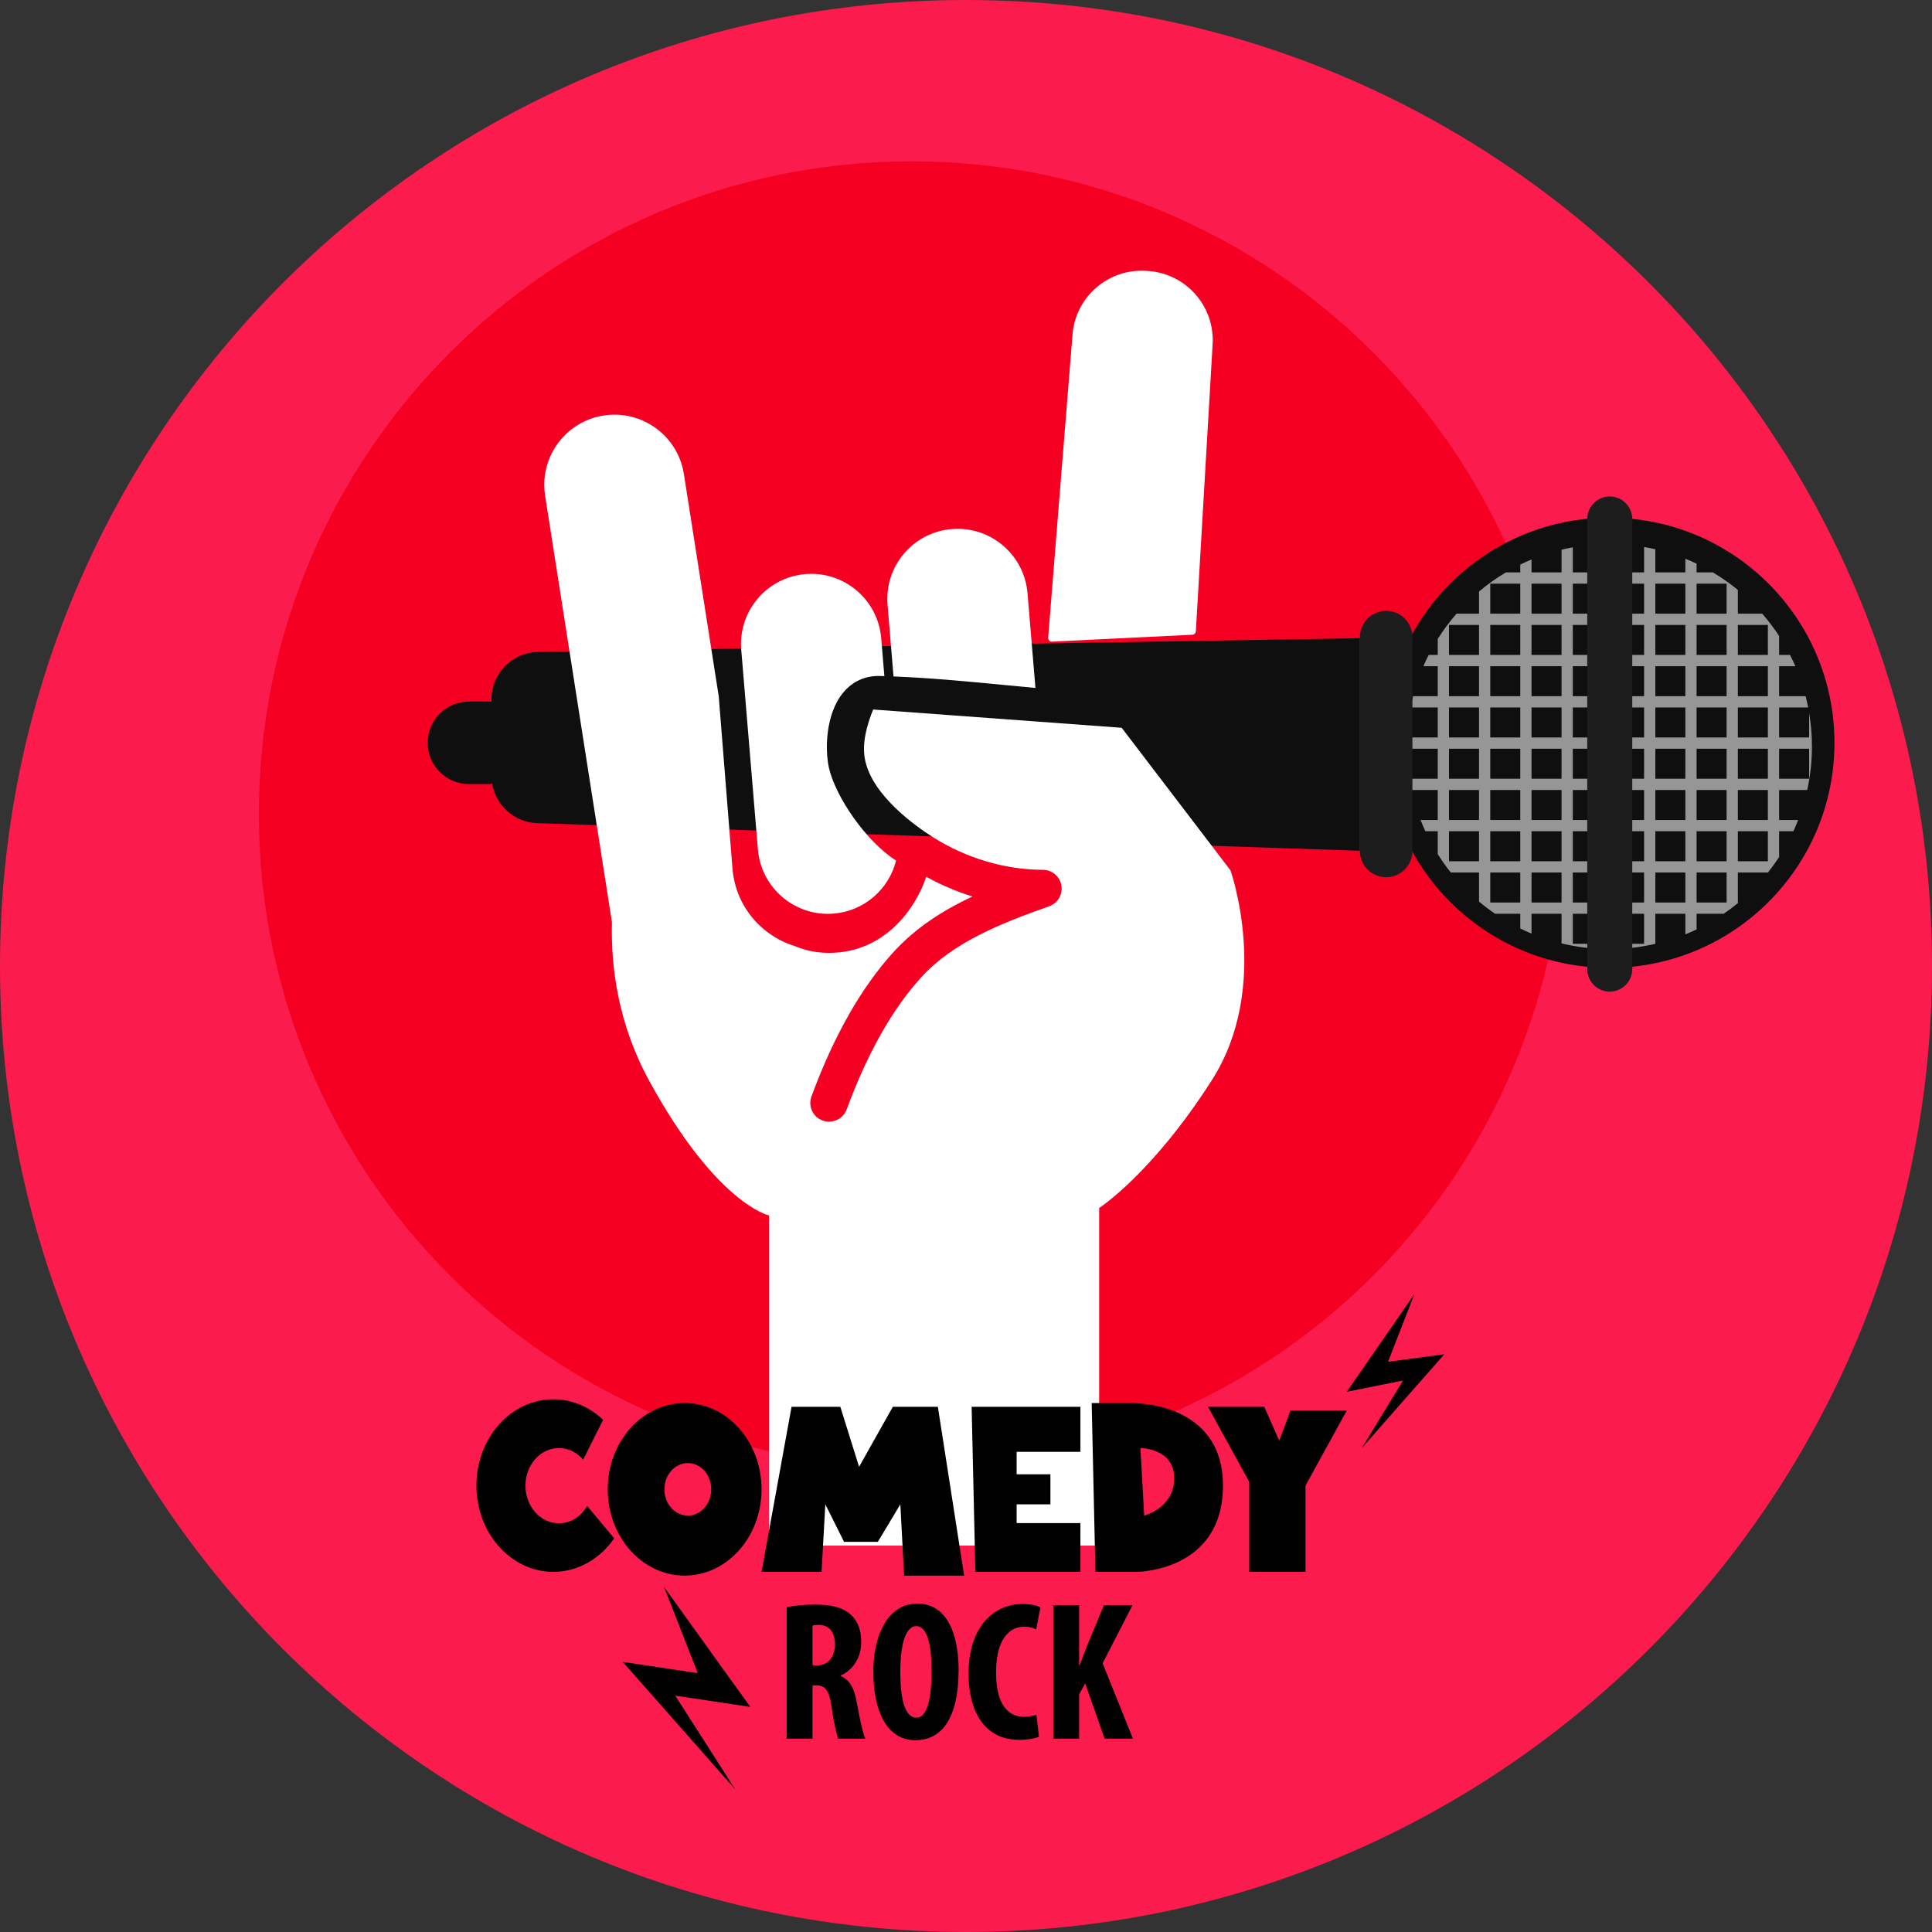 <?xml version="1.0" encoding="UTF-8"?>
<svg width="515px" height="515px" viewBox="0 0 515 515" version="1.1" xmlns="http://www.w3.org/2000/svg" xmlns:xlink="http://www.w3.org/1999/xlink">
    <rect x="0" y="0" width="515" height="515" fill="#333333" stroke="none"/>
    <!-- Generator: Sketch 62 (91390) - https://sketch.com -->
    <title>Group 95</title>
    <desc>Created with Sketch.</desc>
    <defs>
        <polygon id="path-1" points="0 515 515 515 515 0 0 0"></polygon>
    </defs>
    <g id="Page-1" stroke="none" stroke-width="1" fill="none" fill-rule="evenodd">
        <g id="Group-95">
            <path d="M515,257.5 C515,399.713 399.713,515 257.5,515 C115.287,515 0,399.713 0,257.5 C0,115.287 115.287,0 257.5,0 C399.713,0 515,115.287 515,257.5" id="Fill-1" fill="#FB1C4D"></path>
            <path d="M417,217 C417,313.098 339.098,391 243,391 C146.902,391 69,313.098 69,217 C69,120.902 146.902,43 243,43 C339.098,43 417,120.902 417,217" id="Fill-3" fill="#F50023"></path>
            <path d="M143.41,173.786 C136.522,173.905 131,179.522 131,186.411 L131,187.05 C130.67,187.02 130.338,187 130,187 L125,187 C118.925,187 114,191.925 114,198 C114,204.075 118.925,209 125,209 L130,209 C130.404,209 130.801,208.975 131.193,208.932 C132.182,214.733 137.119,219.211 143.193,219.42 L362.5,226.782 L362.5,170.109 L143.41,173.786 Z" id="Fill-5" fill="#0F0F0F"></path>
            <mask id="mask-2" fill="white">
                <use xlink:href="#path-1"></use>
            </mask>
            <g id="Clip-8"></g>
            <circle id="Oval" fill="#0F0F0F" mask="url(#mask-2)" cx="429" cy="198" r="60"></circle>
            <path d="M452.25,163.58 L460.25,163.58 L460.25,155.58 L452.25,155.58 L452.25,163.58 Z M452.25,174.58 L460.25,174.58 L460.25,166.58 L452.25,166.58 L452.25,174.58 Z M452.25,185.58 L460.25,185.58 L460.25,177.58 L452.25,177.58 L452.25,185.58 Z M452.25,196.58 L460.25,196.58 L460.25,188.58 L452.25,188.58 L452.25,196.58 Z M452.25,207.58 L460.25,207.58 L460.25,199.58 L452.25,199.58 L452.25,207.58 Z M452.25,218.58 L460.25,218.58 L460.25,210.58 L452.25,210.58 L452.25,218.58 Z M452.25,229.58 L460.25,229.58 L460.25,221.58 L452.25,221.58 L452.25,229.58 Z M452.25,240.58 L460.25,240.58 L460.25,232.58 L452.25,232.58 L452.25,240.58 Z M463.25,229.58 L471.25,229.58 L471.25,221.58 L463.25,221.58 L463.25,229.58 Z M463.25,218.58 L471.25,218.58 L471.25,210.58 L463.25,210.58 L463.25,218.58 Z M463.25,207.58 L471.25,207.58 L471.25,199.58 L463.25,199.58 L463.25,207.58 Z M463.25,196.58 L471.25,196.58 L471.25,188.58 L463.25,188.58 L463.25,196.58 Z M463.25,185.58 L471.25,185.58 L471.25,177.58 L463.25,177.58 L463.25,185.58 Z M463.25,174.58 L471.25,174.58 L471.25,166.58 L463.25,166.58 L463.25,174.58 Z M474.25,207.58 L482.25,207.58 L482.25,199.58 L474.25,199.58 L474.25,207.58 Z M441.25,163.58 L449.25,163.58 L449.25,155.58 L441.25,155.58 L441.25,163.58 Z M441.25,174.58 L449.25,174.58 L449.25,166.58 L441.25,166.58 L441.25,174.58 Z M441.25,185.58 L449.25,185.58 L449.25,177.58 L441.25,177.58 L441.25,185.58 Z M441.25,196.58 L449.25,196.58 L449.25,188.58 L441.25,188.58 L441.25,196.58 Z M441.25,207.58 L449.25,207.58 L449.25,199.58 L441.25,199.58 L441.25,207.58 Z M441.25,218.58 L449.25,218.58 L449.25,210.58 L441.25,210.58 L441.25,218.58 Z M441.25,229.58 L449.25,229.58 L449.25,221.58 L441.25,221.58 L441.25,229.58 Z M441.25,240.58 L449.25,240.58 L449.25,232.58 L441.25,232.58 L441.25,240.58 Z M430.25,163.58 L438.25,163.58 L438.25,155.58 L430.25,155.58 L430.25,163.58 Z M430.25,174.58 L438.25,174.58 L438.25,166.58 L430.25,166.58 L430.25,174.58 Z M430.25,185.58 L438.25,185.58 L438.25,177.58 L430.25,177.58 L430.25,185.58 Z M430.25,196.58 L438.25,196.58 L438.25,188.58 L430.25,188.58 L430.25,196.58 Z M430.25,207.58 L438.25,207.58 L438.25,199.58 L430.25,199.58 L430.25,207.58 Z M430.25,218.58 L438.25,218.58 L438.25,210.58 L430.25,210.58 L430.25,218.58 Z M430.25,229.58 L438.25,229.58 L438.25,221.58 L430.25,221.58 L430.25,229.58 Z M430.25,240.58 L438.25,240.58 L438.25,232.58 L430.25,232.58 L430.25,240.58 Z M430.25,251.58 L438.25,251.58 L438.25,243.58 L430.25,243.58 L430.25,251.58 Z M419.25,163.58 L427.25,163.58 L427.25,155.58 L419.25,155.58 L419.25,163.58 Z M419.25,174.58 L427.25,174.58 L427.25,166.58 L419.25,166.58 L419.25,174.58 Z M419.25,185.58 L427.25,185.58 L427.25,177.58 L419.25,177.58 L419.25,185.58 Z M419.25,196.58 L427.25,196.58 L427.25,188.58 L419.25,188.58 L419.25,196.58 Z M419.25,207.58 L427.25,207.58 L427.25,199.58 L419.25,199.58 L419.25,207.58 Z M419.25,218.58 L427.25,218.58 L427.25,210.58 L419.25,210.58 L419.25,218.58 Z M419.25,229.58 L427.25,229.58 L427.25,221.58 L419.25,221.58 L419.25,229.58 Z M419.25,240.58 L427.25,240.58 L427.25,232.58 L419.25,232.58 L419.25,240.58 Z M419.25,251.58 L427.25,251.58 L427.25,243.58 L419.25,243.58 L419.25,251.58 Z M408.25,163.58 L416.25,163.58 L416.25,155.58 L408.25,155.58 L408.25,163.58 Z M408.25,174.58 L416.25,174.58 L416.25,166.58 L408.25,166.58 L408.25,174.58 Z M408.25,185.58 L416.25,185.58 L416.25,177.58 L408.25,177.58 L408.25,185.58 Z M408.25,196.58 L416.25,196.58 L416.25,188.58 L408.25,188.58 L408.25,196.58 Z M408.25,207.58 L416.25,207.58 L416.25,199.58 L408.25,199.58 L408.25,207.58 Z M408.25,218.58 L416.25,218.58 L416.25,210.58 L408.25,210.58 L408.25,218.58 Z M408.25,229.58 L416.25,229.58 L416.25,221.58 L408.25,221.58 L408.25,229.58 Z M408.25,240.58 L416.25,240.58 L416.25,232.58 L408.25,232.58 L408.25,240.58 Z M397.25,163.58 L405.25,163.58 L405.25,155.58 L397.25,155.58 L397.25,163.58 Z M397.25,174.58 L405.25,174.58 L405.25,166.58 L397.25,166.58 L397.25,174.58 Z M397.25,185.58 L405.25,185.58 L405.25,177.58 L397.25,177.58 L397.25,185.58 Z M397.25,196.58 L405.25,196.58 L405.25,188.58 L397.25,188.58 L397.25,196.58 Z M397.25,207.58 L405.25,207.58 L405.25,199.58 L397.25,199.58 L397.25,207.58 Z M397.25,218.58 L405.25,218.58 L405.25,210.58 L397.25,210.58 L397.25,218.58 Z M397.25,229.58 L405.25,229.58 L405.25,221.58 L397.25,221.58 L397.25,229.58 Z M397.25,240.58 L405.25,240.58 L405.25,232.58 L397.25,232.58 L397.25,240.58 Z M386.25,174.58 L394.25,174.58 L394.25,166.58 L386.25,166.58 L386.25,174.58 Z M386.25,185.58 L394.25,185.58 L394.25,177.58 L386.25,177.58 L386.25,185.58 Z M386.25,196.58 L394.25,196.58 L394.25,188.58 L386.25,188.58 L386.25,196.58 Z M386.25,207.58 L394.25,207.58 L394.25,199.58 L386.25,199.58 L386.25,207.58 Z M386.25,218.58 L394.25,218.58 L394.25,210.58 L386.25,210.58 L386.25,218.58 Z M386.25,229.58 L394.25,229.58 L394.25,221.58 L386.25,221.58 L386.25,229.58 Z M375.75,207.58 L383.25,207.58 L383.25,199.58 L375.75,199.58 L375.75,207.58 Z M449.25,148.94 L449.25,152.58 L441.25,152.58 L441.25,146.413 C440.26,146.183 439.26,145.98 438.25,145.806 L438.25,152.58 L430.25,152.58 L430.25,145.08 L431.906,145.08 C430.944,145.029 429.976,145 429,145 C428.024,145 427.056,145.029 426.094,145.08 L427.25,145.08 L427.25,152.58 L419.25,152.58 L419.25,145.895 C418.24,146.079 417.239,146.288 416.25,146.528 L416.25,152.58 L408.25,152.58 L408.25,149.138 C407.233,149.561 406.234,150.016 405.25,150.498 L405.25,152.58 L401.413,152.58 C398.884,154.086 396.49,155.793 394.25,157.679 L394.25,163.58 L388.259,163.58 C386.421,165.691 384.745,167.944 383.25,170.325 L383.25,174.58 L380.842,174.58 C380.342,175.564 379.865,176.562 379.425,177.58 L383.25,177.58 L383.25,185.58 L376.683,185.58 C376.43,186.568 376.212,187.57 376.015,188.58 L383.25,188.58 L383.25,196.58 L375.75,196.58 L375.75,190.061 C375.265,192.97 375,195.953 375,199 C375,202.977 375.442,206.848 376.258,210.58 L383.25,210.58 L383.25,218.58 L378.676,218.58 C379.071,219.596 379.495,220.596 379.949,221.58 L383.25,221.58 L383.25,227.675 C384.319,229.377 385.48,231.013 386.727,232.58 L394.25,232.58 L394.25,240.321 C395.621,241.476 397.048,242.564 398.53,243.58 L405.25,243.58 L405.25,247.502 C406.234,247.984 407.233,248.439 408.25,248.862 L408.25,243.58 L416.25,243.58 L416.25,251.472 C420.34,252.462 424.606,253 429,253 C433.227,253 437.335,252.499 441.282,251.58 L441.25,251.58 L441.25,243.58 L449.25,243.58 L449.25,249.06 C450.265,248.649 451.268,248.217 452.25,247.748 L452.25,243.58 L459.47,243.58 C460.844,242.64 462.174,241.641 463.452,240.58 L463.25,240.58 L463.25,232.58 L471.25,232.58 L471.25,232.609 C472.313,231.274 473.314,229.889 474.25,228.455 L474.25,221.58 L478.051,221.58 C478.505,220.596 478.929,219.596 479.324,218.58 L474.25,218.58 L474.25,210.58 L481.742,210.58 C482.558,206.848 483,202.977 483,199 C483,195.953 482.734,192.97 482.25,190.061 L482.25,196.58 L474.25,196.58 L474.25,188.58 L481.985,188.58 C481.788,187.57 481.57,186.568 481.317,185.58 L474.25,185.58 L474.25,177.58 L478.575,177.58 C478.135,176.562 477.658,175.564 477.158,174.58 L474.25,174.58 L474.25,169.545 C472.884,167.45 471.377,165.459 469.741,163.58 L463.25,163.58 L463.25,157.253 C461.156,155.533 458.928,153.974 456.588,152.58 L452.25,152.58 L452.25,150.252 C451.268,149.783 450.265,149.351 449.25,148.94 L449.25,148.94 Z" id="Fill-1" fill="#969696" mask="url(#mask-2)"></path>
            <path d="M435.1,246.838 L435.1,242.082 L435.1,235.425 L435.1,230.669 L435.1,224.012 L435.1,219.257 L435.1,213.551 L435.1,208.795 L435.1,199.76 L435.1,195.005 L435.1,191.676 L435.1,186.921 L435.1,181.214 L435.1,176.459 L435.1,167.9 L435.1,163.144 L435.1,156.487 L435.1,151.732 L435.1,138.334 C435.1,137.165 434.761,136.077 434.183,135.155 C433.121,133.463 431.246,132.334 429.1,132.334 C426.896,132.334 424.974,133.526 423.931,135.298 C423.407,136.19 423.1,137.225 423.1,138.334 L423.1,151.732 L423.1,156.487 L423.1,163.144 L423.1,167.9 L423.1,176.459 L423.1,181.214 L423.1,186.921 L423.1,191.676 L423.1,195.005 L423.1,199.76 L423.1,208.795 L423.1,213.551 L423.1,219.257 L423.1,224.012 L423.1,230.669 L423.1,235.425 L423.1,242.082 L423.1,246.838 L423.1,258.333 C423.1,258.779 423.153,259.213 423.245,259.631 C423.838,262.32 426.233,264.333 429.1,264.333 C431.911,264.333 434.263,262.399 434.915,259.789 C435.032,259.322 435.1,258.837 435.1,258.333 L435.1,246.838 Z" id="Fill-77" fill="#1D1D1D" mask="url(#mask-2)"></path>
            <path d="M376.5,224.012 L376.5,219.257 L376.5,213.551 L376.5,208.795 L376.5,199.76 L376.5,195.005 L376.5,191.676 L376.5,186.921 L376.5,181.215 L376.5,176.459 L376.5,169.834 C376.5,168.658 376.207,167.551 375.694,166.577 C374.521,164.352 372.189,162.834 369.5,162.834 C365.634,162.834 362.5,165.968 362.5,169.834 L362.5,170.109 L362.5,226.783 L362.5,226.833 C362.5,230.699 365.634,233.833 369.5,233.833 C372.558,233.833 375.151,231.869 376.104,229.137 C376.356,228.414 376.5,227.642 376.5,226.833 L376.5,224.012 Z" id="Fill-78" fill="#1D1D1D" mask="url(#mask-2)"></path>
            <path d="M280.318,171.039 L317.716,169.203 C318.265,169.237 318.737,168.819 318.771,168.27 L323.24,91.811 C323.864,81.616 316.103,72.845 305.908,72.221 L305.458,72.194 C295.262,71.571 286.491,79.331 285.868,89.527 L279.397,169.999 C279.365,170.54 279.777,171.006 280.318,171.039" id="Fill-79" fill="#FFFFFF" mask="url(#mask-2)"></path>
            <path d="M238.86,229.39 C236.98,236.96 230.45,242.84 222.25,243.531 C221.72,243.571 221.19,243.6 220.67,243.6 C220.4,243.6 220.13,243.59 219.86,243.58 C210.58,243.18 202.83,235.93 202.03,226.43 L197.59,173.241 C196.79,163.63 203.39,155.12 212.64,153.32 C213.3,153.181 213.99,153.09 214.68,153.03 C224.99,152.17 234.04,159.82 234.9,170.13 L235.74,180.23 C235.33,180.21 234.91,180.201 234.5,180.19 C230.57,180.11 227.21,181.65 224.71,184.69 C220.02,190.4 219.91,199.941 220.95,204.611 C222.64,212.18 230.7,224.21 238.86,229.39" id="Fill-80" fill="#FFFFFF" mask="url(#mask-2)"></path>
            <path d="M238.18,180.32 C247.95,180.69 257.77,181.64 267.32,182.56 C270.18,182.84 273.1,183.12 276.01,183.38 L273.9,158.13 C273.04,147.82 263.99,140.17 253.68,141.03 C243.38,141.89 235.73,150.94 236.59,161.24 L238.18,180.32 Z" id="Fill-81" fill="#FFFFFF" mask="url(#mask-2)"></path>
            <path d="M323,288 C307,313 293,322 293,322 L293,412 L205,412 L205,324 C205,324 191,321 173,288 C164.75,272.87 162.81,257.75 163.12,245.8 L145.31,132.16 C145.16,131.18 145.08,130.2 145.08,129.24 C145.08,120.17 151.67,112.21 160.91,110.76 C171.12,109.16 180.7,116.15 182.3,126.36 L191.59,185.61 L195.25,231.52 C195.75,237.79 198.67,243.49 203.46,247.57 C205.94,249.69 208.78,251.24 211.81,252.16 C214.49,253.32 217.54,254 221,254 C235.81,254 244.1,242.18 246.9,233.71 C250.85,235.9 254.98,237.65 259.21,238.97 C251.35,242.68 244.14,247.25 238.22,253.74 C229.63,263.14 222.26,276.11 216.31,292.27 C215.35,294.86 216.68,297.74 219.27,298.69 C219.84,298.9 220.43,299 221,299 C223.03,299 224.95,297.75 225.69,295.73 C231.2,280.78 237.89,268.92 245.6,260.48 C254.09,251.19 266.56,246.23 279.67,241.58 C281.96,240.76 283.34,238.42 282.93,236.02 C282.52,233.62 280.44,231.87 278.01,231.86 C267.93,231.85 257.52,228.76 248.7,223.17 C243.94,220.15 232.66,212.13 230.63,202.73 C229.66,198.23 231.07,193.3 232.75,189.13 L299,194 L328,232 C328,232 339,263 323,288" id="Fill-82" fill="#FFFFFF" mask="url(#mask-2)"></path>
            <path d="M216.585,443.935 L217.842,443.935 C220.849,443.935 222.559,441.49 222.559,438.4 C222.559,435.357 221.356,433.212 218.266,433.13 C217.647,433.13 216.97,433.182 216.585,433.341 L216.585,443.935 Z M209.696,428.408 C211.871,427.964 214.61,427.724 217.247,427.724 C221.029,427.724 224.441,428.274 226.734,430.372 C228.888,432.339 229.556,434.712 229.556,437.768 C229.556,441.576 227.69,444.975 224.072,446.656 L224.072,446.759 C226.483,447.739 227.71,449.969 228.389,453.812 C229.079,457.748 230.033,462.163 230.665,463.456 L223.44,463.456 C222.995,462.471 222.196,458.878 221.654,454.942 C221.048,450.519 219.92,449.269 217.623,449.269 L216.585,449.269 L216.585,463.456 L209.696,463.456 L209.696,428.408 Z" id="Fill-83" fill="#000000" mask="url(#mask-2)"></path>
            <path d="M239.991,445.667 C239.991,453.738 241.489,457.864 244.296,457.864 C247.226,457.864 248.327,452.569 248.327,445.375 C248.327,439.096 247.37,433.47 244.242,433.47 C241.489,433.47 239.991,438.034 239.991,445.667 M255.53,445.044 C255.53,458.457 250.763,463.877 244.02,463.877 C235.973,463.877 232.788,455.346 232.788,445.585 C232.788,435.868 236.65,427.457 244.53,427.457 C253.106,427.457 255.53,436.891 255.53,445.044" id="Fill-84" fill="#000000" mask="url(#mask-2)"></path>
            <path d="M276.948,462.935 C275.953,463.404 274.015,463.774 271.612,463.774 C262.52,463.774 258.177,456.3 258.177,446.204 C258.177,432.795 265.619,427.565 272.515,427.565 C274.967,427.565 276.653,428.058 277.349,428.493 L276.196,434.325 C275.382,433.947 274.494,433.62 272.977,433.62 C269.033,433.62 265.505,437.024 265.505,445.822 C265.505,454.313 268.743,457.635 272.938,457.635 C274.098,457.635 275.428,457.377 276.273,457.111 L276.948,462.935 Z" id="Fill-85" fill="#000000" mask="url(#mask-2)"></path>
            <path d="M280.769,427.878 L287.659,427.878 L287.659,443.897 L287.807,443.897 C288.383,442.375 288.924,440.836 289.539,439.276 L294.269,427.878 L301.893,427.878 L293.916,443.372 L302,463.455 L294.443,463.455 L289.264,448.735 L287.659,451.641 L287.659,463.455 L280.769,463.455 L280.769,427.878 Z" id="Fill-86" fill="#000000" mask="url(#mask-2)"></path>
            <path d="M149,406.049 C144.065,406.049 140.065,401.561 140.065,396.025 C140.065,390.488 144.065,386 149,386 C151.538,386 153.824,387.194 155.45,389.1 L160.765,378.471 C157.189,375.062 152.56,373 147.5,373 C136.178,373 127,383.298 127,396 C127,408.702 136.178,419 147.5,419 C154.1,419 159.968,415.496 163.717,410.061 L156.52,401.424 C154.932,404.202 152.161,406.049 149,406.049" id="Fill-87" fill="#000000" mask="url(#mask-2)"></path>
            <path d="M183.348,390 C186.794,390 189.587,393.134 189.587,397 C189.587,400.866 186.794,404 183.348,404 C179.902,404 177.109,400.866 177.109,397 C177.109,393.134 179.902,390 183.348,390 M182.5,420 C193.822,420 203,409.702 203,397 C203,384.298 193.822,374 182.5,374 C171.179,374 162,384.298 162,397 C162,409.702 171.179,420 182.5,420" id="Fill-88" fill="#000000" mask="url(#mask-2)"></path>
            <polygon id="Fill-89" fill="#000000" mask="url(#mask-2)" points="238 375 229 391 224 375 211 375 203 419 219 419 220 401 225 411 234 411 240 401 241 420 257 420 250 375"></polygon>
            <polygon id="Fill-90" fill="#000000" mask="url(#mask-2)" points="260 419 288 419 288 406 271 406 271 401 280 401 280 393 271 393 271 387 288 387 288 375 259 375"></polygon>
            <path d="M305,404 L304,386 C304,386 313,386 313,394 C313,402 305,404 305,404 M301,374 L291,374 L292,419 L303,419 C303,419 326,419 326,396 C326,373 301,374 301,374" id="Fill-91" fill="#000000" mask="url(#mask-2)"></path>
            <polygon id="Fill-92" fill="#000000" mask="url(#mask-2)" points="341 384 337 375 322 375 333 395 333 419 348 419 348 396 359 376 344 376"></polygon>
            <polygon id="Fill-93" fill="#000000" mask="url(#mask-2)" points="385 361 370 363 377 345 359 371 374 368 363 386"></polygon>
            <polygon id="Fill-94" fill="#000000" mask="url(#mask-2)" points="177 423 186 446 166 443 196 477 180 452 200 455"></polygon>
        </g>
    </g>
</svg>